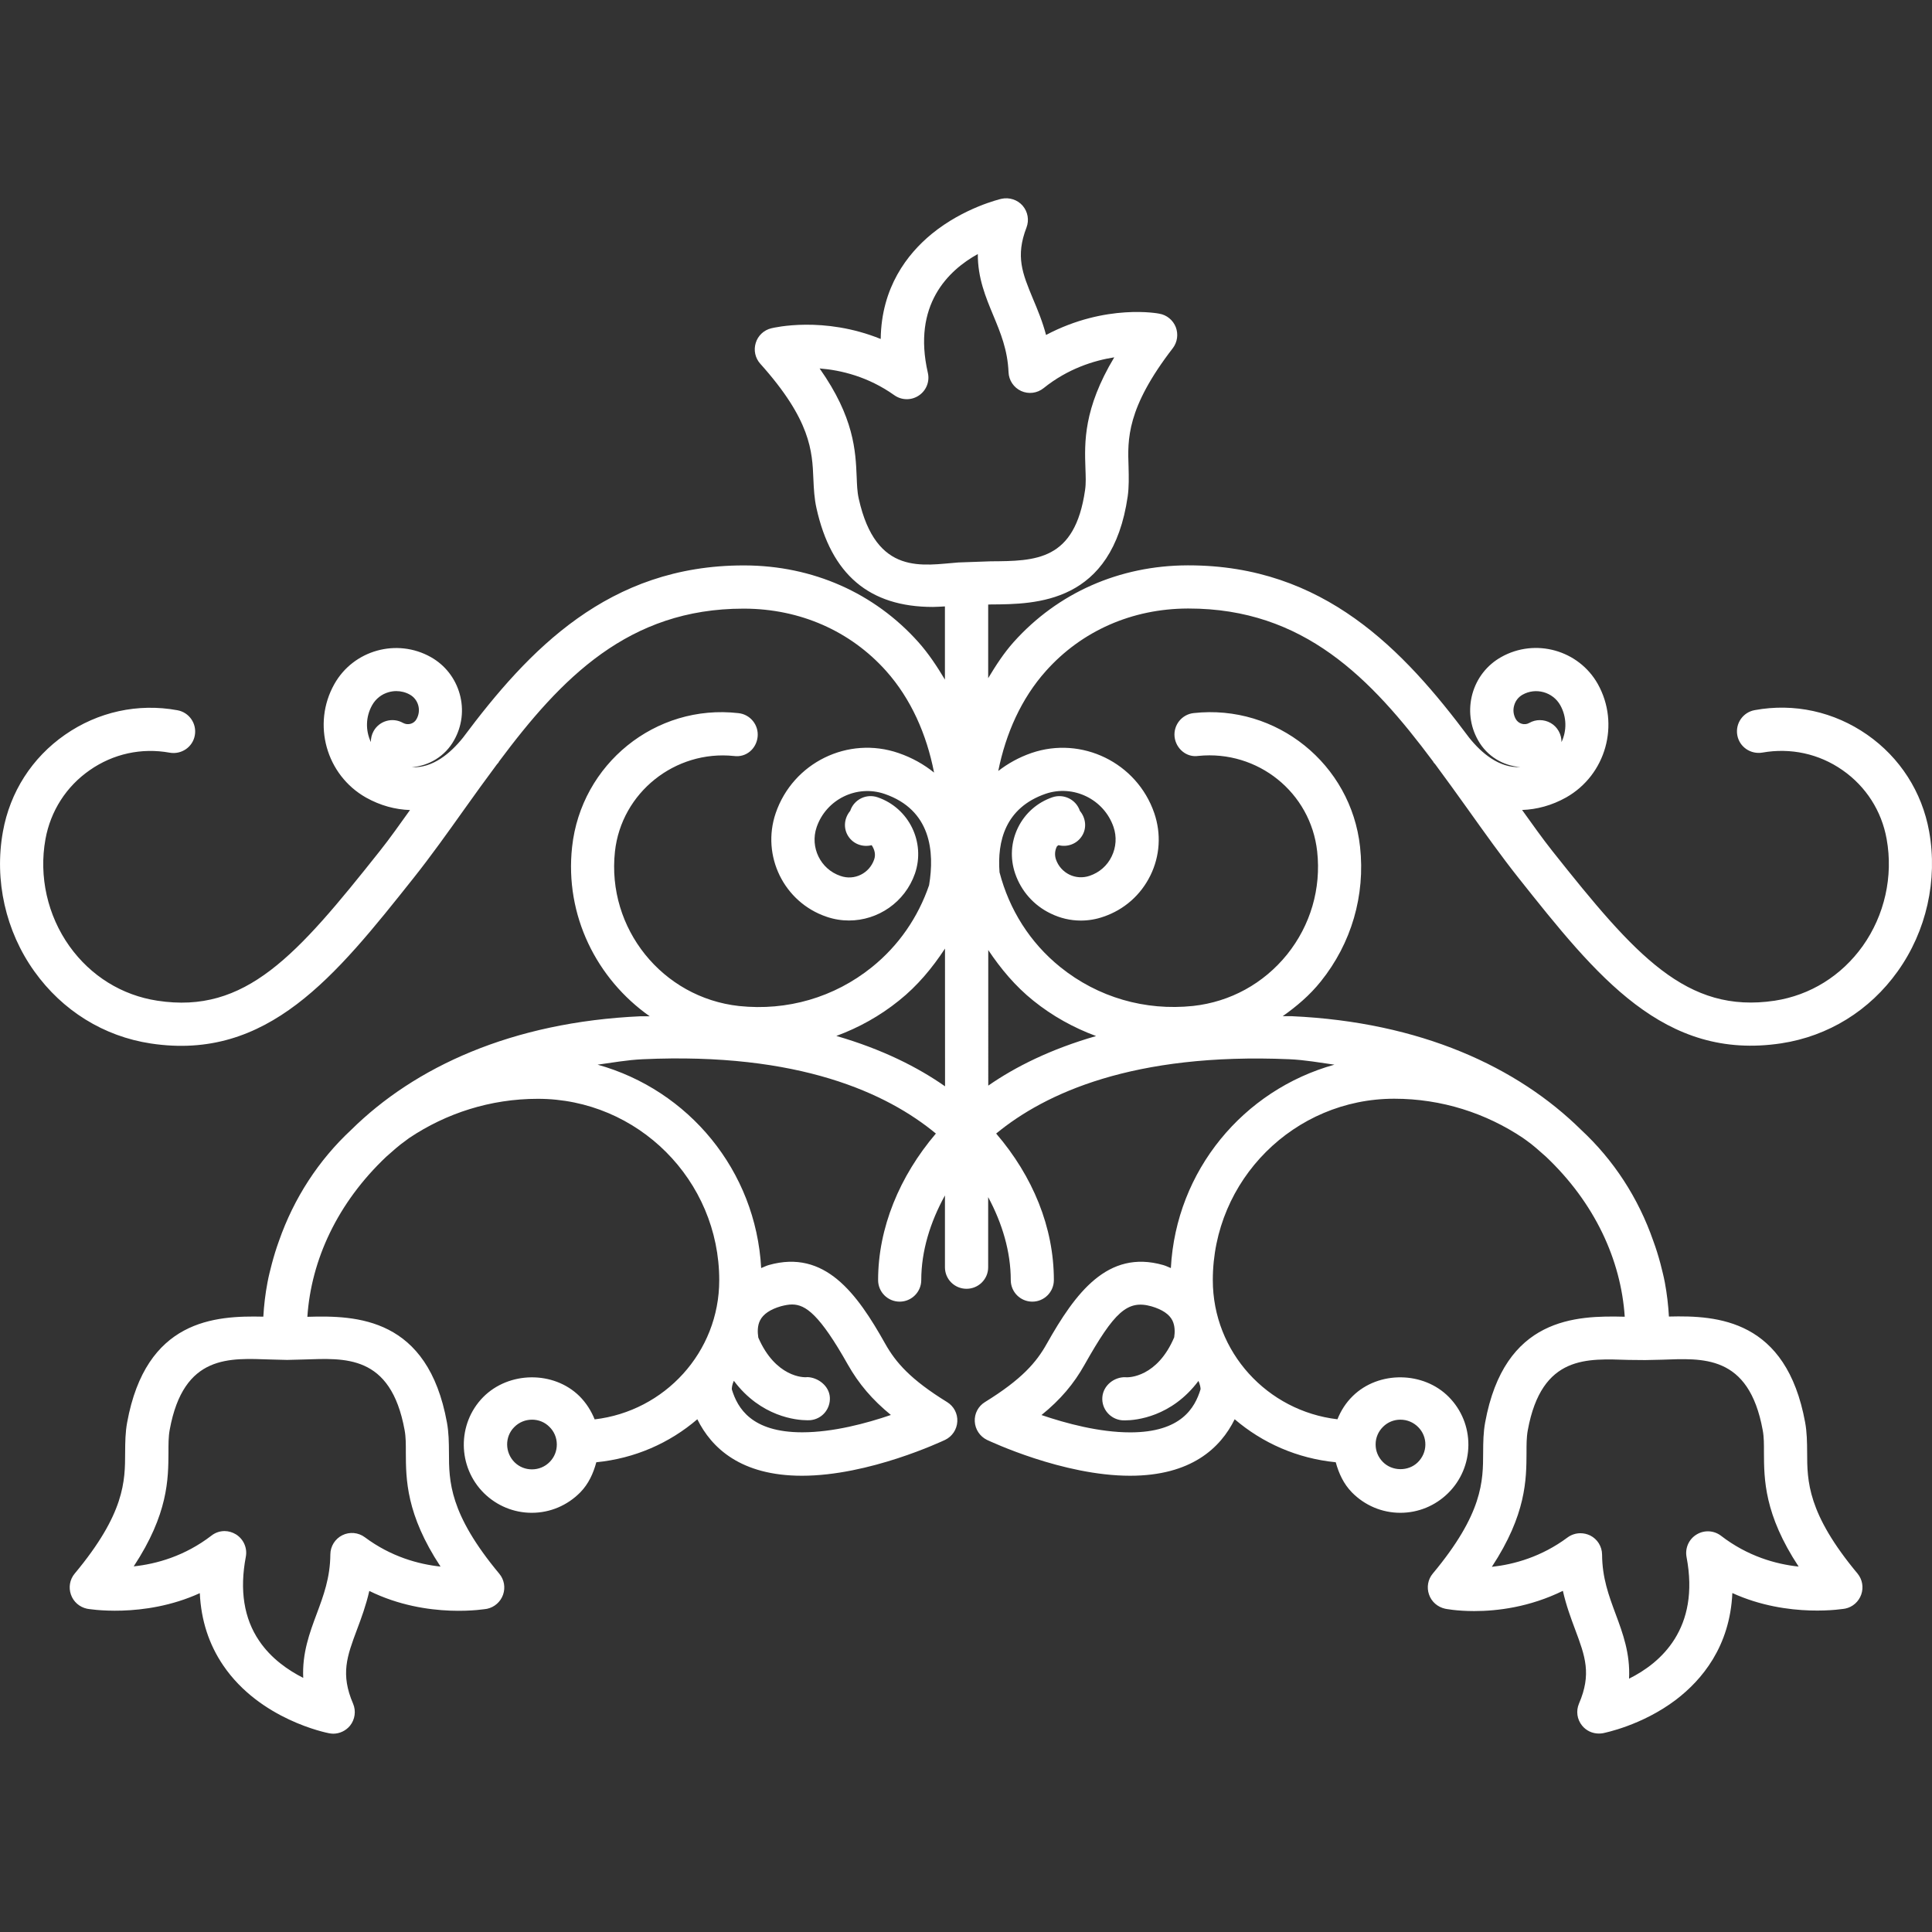 <?xml version="1.0"?>
<svg xmlns="http://www.w3.org/2000/svg" xmlns:xlink="http://www.w3.org/1999/xlink" xmlns:svgjs="http://svgjs.com/svgjs" version="1.1" width="190.811px" height="190.811px" x="0" y="0" viewBox="0 0 193.34 193.34" style="enable-background:new 0 0 512 512" xml:space="preserve" class=""><rect x="0" y="0" width="193.34" height="193.34" fill="#333333" stroke="none"/><g>
<g xmlns="http://www.w3.org/2000/svg">
	<g>
		<path d="M118.848,60.896c0.031,0,0.068,0,0.1,0c11.507,0,18.235,6.95,24.464,15.304c0.026,0.031,0.031,0.068,0.053,0.1    c0.047,0.069,0.11,0.111,0.152,0.169c1.087,1.466,2.162,2.958,3.249,4.478c1.688,2.367,3.364,4.725,5.1,6.913    c7.82,9.84,14.549,18.325,26.293,16.548c4.704-0.717,8.849-3.274,11.654-7.214c2.869-4.019,4.013-9.112,3.143-13.985    c-0.712-3.955-2.916-7.393-6.206-9.687c-3.302-2.299-7.294-3.185-11.249-2.458c-1.176,0.211-1.956,1.334-1.745,2.51    c0.211,1.17,1.329,1.935,2.505,1.74c2.821-0.501,5.669,0.111,8.016,1.75c2.352,1.635,3.924,4.087,4.425,6.903    c0.675,3.729-0.206,7.631-2.399,10.71c-2.131,2.979-5.253,4.92-8.797,5.464c-8.833,1.328-13.948-4.509-22.248-14.966    c-1.034-1.302-2.03-2.721-3.038-4.119c1.467-0.053,2.959-0.443,4.409-1.255c3.981-2.252,5.41-7.335,3.169-11.349    c-1.914-3.401-6.254-4.619-9.666-2.7c-1.424,0.797-2.447,2.109-2.885,3.681c-0.433,1.572-0.237,3.222,0.56,4.635    c0.901,1.619,2.531,2.573,4.25,2.695c-2.125,0.116-3.897-1.397-5.131-2.937c-6.587-8.828-14.57-17.25-28.087-17.25    c-0.036,0-0.079,0-0.11,0c-6.808,0.021-12.973,2.748-17.387,7.673c-0.986,1.103-1.793,2.353-2.552,3.618v-7.367l0.264-0.011    c4.535-0.026,12.145-0.074,13.7-10.826c0.132-0.96,0.11-1.914,0.084-2.953c-0.1-2.748-0.205-5.864,4.43-11.871    c0.459-0.601,0.564-1.397,0.296-2.104c-0.28-0.707-0.913-1.224-1.656-1.345c0-0.005-5.305-1.055-11.327,2.13    c-0.358-1.355-0.85-2.531-1.313-3.628c-1.055-2.547-1.756-4.234-0.644-7.124c0.285-0.744,0.132-1.587-0.385-2.184    c-0.521-0.601-1.339-0.859-2.12-0.69c-0.147,0.037-3.757,0.881-6.977,3.512c-2.449,2.01-5.041,5.353-5.107,10.516    c-5.713-2.31-10.66-1.139-10.95-1.07c-0.741,0.179-1.334,0.732-1.556,1.466c-0.227,0.728-0.055,1.514,0.454,2.083    c5.065,5.643,5.2,8.759,5.313,11.507c0.045,1.039,0.098,1.998,0.309,2.937c1.474,6.655,5.287,9.893,11.651,9.893    c0.417,0,0.802-0.037,1.205-0.053v7.325c-0.788-1.318-1.635-2.605-2.66-3.754c-4.403-4.926-10.573-7.652-17.379-7.673    c-0.037,0-0.071,0-0.108,0c-13.516,0-21.502,8.427-28.091,17.249c-1.237,1.54-3.022,3.069-5.139,2.942    c1.722-0.121,3.354-1.081,4.255-2.694c0.805-1.424,1.002-3.069,0.562-4.641c-0.442-1.571-1.463-2.879-2.884-3.681    c-3.407-1.915-7.75-0.702-9.661,2.705c-2.247,3.997-0.82,9.091,3.169,11.349c1.453,0.812,2.938,1.202,4.406,1.25    c-1.005,1.397-1.996,2.816-3.035,4.119c-8.303,10.462-13.413,16.321-22.251,14.961c-3.544-0.538-6.666-2.474-8.794-5.453    c-2.196-3.08-3.077-6.982-2.402-10.71c0.509-2.816,2.081-5.273,4.427-6.903c2.344-1.64,5.191-2.268,8.016-1.751    c1.176,0.201,2.299-0.569,2.505-1.74c0.211-1.176-0.567-2.299-1.746-2.51c-3.953-0.723-7.947,0.158-11.249,2.457    c-3.298,2.294-5.5,5.732-6.209,9.688c-0.881,4.867,0.266,9.967,3.143,13.985c2.813,3.939,6.951,6.508,11.654,7.219    c11.702,1.772,18.468-6.707,26.291-16.553c1.74-2.188,3.415-4.541,5.104-6.914c1.079-1.519,2.16-3.011,3.251-4.477    c0.048-0.063,0.108-0.105,0.15-0.169c0.021-0.031,0.026-0.068,0.05-0.1c6.23-8.353,12.954-15.303,24.466-15.303    c0.031,0,0.065,0,0.097,0c5.561,0.021,10.594,2.23,14.175,6.233c2.489,2.79,4.055,6.333,4.801,10.172    c-1.015-0.817-2.193-1.487-3.559-1.956c-5.055-1.74-10.563,0.965-12.29,6.017c-1.453,4.271,0.83,8.917,5.075,10.362    c0.744,0.259,1.506,0.38,2.257,0.38c2.89,0,5.6-1.814,6.605-4.699c1.073-3.132-0.601-6.555-3.733-7.63    c-1.139-0.391-2.36,0.216-2.742,1.345c0,0.005,0,0.005,0,0.01c-0.599,0.707-0.723,1.719-0.206,2.531    c0.515,0.807,1.464,1.128,2.35,0.907c0.282,0.422,0.427,0.918,0.248,1.43c-0.475,1.387-1.975,2.141-3.375,1.645    c-1.999-0.675-3.067-2.869-2.381-4.878c0.958-2.79,4.013-4.282,6.8-3.328c4.648,1.598,5.015,5.774,4.453,9.134    c-1.097,3.201-3.035,6.043-5.734,8.211c-3.763,3.026-8.478,4.388-13.279,3.881c-7.683-0.838-13.257-7.773-12.424-15.456    c0.646-5.912,6.03-10.173,11.899-9.566c1.237,0.174,2.252-0.728,2.378-1.909c0.129-1.187-0.73-2.251-1.912-2.378    c-8.321-0.955-15.752,5.11-16.653,13.389c-0.751,6.866,2.473,13.22,7.765,16.944c-0.314,0.011-0.58-0.011-0.896,0    c-12.933,0.58-22.621,5.094-28.972,11.364c-3.262,3.032-5.74,6.84-7.235,11.132c-0.271,0.738-0.498,1.492-0.701,2.247    c-0.164,0.638-0.33,1.266-0.448,1.919c-0.216,1.134-0.348,2.268-0.412,3.401c-4.88-0.116-11.747,0.301-13.629,10.589    c-0.179,0.976-0.195,1.957-0.2,3.022c-0.005,2.842-0.021,6.074-5.055,12.107c-0.485,0.58-0.619,1.382-0.372,2.088    c0.248,0.729,0.862,1.256,1.603,1.419c0,0.005,5.658,1.018,11.296-1.556c0.126,2.7,0.907,5.126,2.354,7.246    c3.684,5.41,10.315,6.723,10.589,6.775c0.137,0.021,0.271,0.043,0.406,0.043c0.648,0,1.269-0.296,1.685-0.802    c0.496-0.622,0.617-1.472,0.304-2.204c-1.271-2.959-0.612-4.73,0.393-7.415c0.438-1.165,0.902-2.42,1.231-3.865    c5.848,2.88,11.778,1.782,11.783,1.788c0.738-0.158,1.351-0.691,1.604-1.414c0.248-0.717,0.113-1.502-0.372-2.088    c-5.028-6.033-5.039-9.271-5.044-12.118c-0.005-1.05-0.021-2.036-0.2-3.017c-1.912-10.525-9.044-10.736-13.97-10.584    c0.383-5.7,3.014-11.406,7.9-16.025c0.638-0.564,1.258-1.129,1.957-1.619c0.113-0.095,0.232-0.164,0.34-0.253    c3.687-2.468,8.111-3.919,12.867-3.919c10.012,0,18.154,8.148,18.154,18.151c0,7.214-5.469,13.11-12.467,13.928    c-0.345-0.854-0.849-1.651-1.524-2.326c-2.586-2.547-7.064-2.499-9.634,0.101c-2.619,2.663-2.579,6.992,0.097,9.624    c1.282,1.25,2.972,1.951,4.765,1.951l0,0c1.84,0,3.562-0.733,4.859-2.046c0.826-0.844,1.305-1.904,1.603-3.012    c3.845-0.379,7.322-1.914,10.109-4.303c1.416,2.869,4.348,5.653,10.471,5.653c6.729,0,14.014-3.449,14.319-3.586    c0.715-0.343,1.185-1.044,1.227-1.841c0.045-0.791-0.351-1.534-1.021-1.945c-3.678-2.268-5.142-3.972-6.193-5.838    c-2.84-5.068-6.044-9.455-11.642-7.879c-0.298,0.084-0.509,0.206-0.772,0.306c-0.53-9.767-7.27-17.824-16.369-20.355    c1.493-0.2,2.911-0.469,4.509-0.543c15.662-0.717,24.469,3.407,29.344,7.436c-3.639,4.271-5.782,9.45-5.782,14.665    c0,1.192,0.965,2.157,2.159,2.157s2.159-0.976,2.159-2.157c0-2.895,0.892-5.79,2.371-8.474v7.198c0,1.191,0.967,2.146,2.159,2.146    c1.194,0,2.165-0.96,2.165-2.146v-7.029c1.413,2.626,2.262,5.474,2.262,8.305c0,1.192,0.965,2.157,2.157,2.157    c1.197,0,2.156-0.976,2.156-2.157c0-5.289-2.104-10.383-5.774-14.665c4.884-4.023,13.711-8.11,29.353-7.436    c1.593,0.074,3.017,0.338,4.498,0.543c-9.102,2.531-15.847,10.589-16.369,20.355c-0.264-0.1-0.475-0.222-0.78-0.306    c-5.553-1.576-8.78,2.811-11.633,7.873c-1.039,1.861-2.494,3.56-6.191,5.844c-0.675,0.411-1.065,1.16-1.018,1.945    c0.042,0.791,0.512,1.492,1.224,1.841c0.306,0.137,7.588,3.586,14.317,3.586c6.122,0,9.055-2.784,10.468-5.653    c2.789,2.384,6.265,3.924,10.114,4.303c0.306,1.118,0.786,2.162,1.608,3.006c1.292,1.318,3.021,2.052,4.856,2.052    c1.799,0,3.486-0.701,4.763-1.951c1.302-1.276,2.03-2.995,2.046-4.82c0.011-1.813-0.681-3.522-1.951-4.814    c-2.547-2.589-7.04-2.637-9.624-0.095c-0.681,0.664-1.187,1.466-1.529,2.32c-6.998-0.817-12.472-6.713-12.472-13.928    c0-10.014,8.147-18.15,18.156-18.15c4.762,0,9.191,1.455,12.878,3.923c0.105,0.085,0.211,0.143,0.311,0.222    c0.707,0.496,1.34,1.076,1.988,1.65c4.878,4.609,7.51,10.32,7.89,16.021c-4.895-0.127-12.04,0.053-13.97,10.583    c-0.18,0.976-0.195,1.957-0.2,3.022c-0.006,2.842-0.016,6.074-5.047,12.107c-0.485,0.58-0.617,1.382-0.369,2.088    c0.248,0.729,0.859,1.25,1.604,1.419c0,0,1.123,0.237,2.916,0.237c2.341,0,5.553-0.396,8.875-2.025    c0.327,1.45,0.791,2.7,1.229,3.871c1.002,2.679,1.656,4.451,0.385,7.409c-0.316,0.738-0.2,1.582,0.307,2.204    c0.416,0.517,1.033,0.797,1.682,0.797c0.132,0,0.27-0.011,0.401-0.032c0.158-0.037,3.896-0.765,7.304-3.343    c2.6-1.983,5.41-5.326,5.652-10.685c5.638,2.573,11.291,1.556,11.296,1.556c0.744-0.152,1.351-0.69,1.604-1.413    c0.248-0.718,0.11-1.503-0.369-2.089c-5.031-6.032-5.042-9.271-5.047-12.118c-0.005-1.049-0.021-2.035-0.2-3.017    c-1.888-10.293-8.765-10.715-13.632-10.589c-0.063-1.134-0.195-2.272-0.406-3.401c-0.121-0.653-0.29-1.275-0.448-1.914    c-0.206-0.76-0.433-1.508-0.712-2.257c-1.492-4.293-3.96-8.09-7.225-11.116c-6.35-6.271-16.042-10.79-28.967-11.37    c-0.316-0.011-0.58,0.011-0.892,0c1.397-0.986,2.711-2.099,3.808-3.47c3.069-3.818,4.467-8.611,3.934-13.474    c-0.901-8.274-8.348-14.302-16.647-13.389c-1.187,0.126-2.041,1.197-1.915,2.378c0.132,1.181,1.203,2.094,2.379,1.909    c5.943-0.602,11.243,3.654,11.892,9.565c0.406,3.718-0.665,7.378-3.006,10.299c-2.353,2.917-5.69,4.751-9.413,5.158    c-4.799,0.506-9.519-0.854-13.278-3.882c-3.049-2.452-5.121-5.769-6.091-9.492c-0.237-3.079,0.554-6.454,4.608-7.857    c2.779-0.949,5.843,0.543,6.798,3.317c0.337,0.98,0.264,2.03-0.185,2.953c-0.443,0.923-1.229,1.608-2.21,1.94    c-0.67,0.227-1.392,0.185-2.02-0.121c-0.633-0.312-1.112-0.849-1.345-1.519c-0.143-0.422-0.116-0.876,0.084-1.282    c0.032-0.074,0.122-0.089,0.164-0.148c0.881,0.222,1.83-0.105,2.347-0.907c0.521-0.807,0.39-1.825-0.206-2.531    c0-0.005,0-0.005,0-0.01c-0.385-1.129-1.619-1.725-2.742-1.345c-1.519,0.521-2.742,1.603-3.448,3.042    c-0.702,1.445-0.802,3.069-0.28,4.593c0.602,1.756,1.862,3.18,3.528,3.986c0.971,0.48,2.004,0.718,3.043,0.718    c0.765,0,1.529-0.127,2.262-0.385c2.073-0.702,3.734-2.167,4.699-4.129c0.96-1.956,1.097-4.171,0.385-6.249    c-1.74-5.046-7.262-7.73-12.287-6.006c-1.266,0.438-2.368,1.06-3.322,1.798c0.76-3.775,2.315-7.262,4.772-10.009    C108.258,63.127,113.289,60.917,118.848,60.896z M151.685,71.955c-0.231-0.417-0.295-0.896-0.158-1.361    c0.127-0.458,0.422-0.838,0.834-1.071c1.328-0.754,3.037-0.274,3.78,1.05c0.659,1.181,0.659,2.558,0.122,3.691    c0.005-0.364-0.085-0.749-0.28-1.097c-0.39-0.707-1.128-1.103-1.893-1.103c-0.354,0-0.718,0.09-1.05,0.279    C152.581,72.614,151.954,72.44,151.685,71.955z M40.326,72.34c-1.046-0.585-2.36-0.211-2.937,0.822    c-0.195,0.349-0.28,0.733-0.274,1.097c-0.541-1.139-0.535-2.51,0.124-3.686c0.361-0.644,0.954-1.113,1.666-1.308    c0.251-0.069,0.504-0.105,0.752-0.105c0.469,0,0.941,0.116,1.36,0.353c0.411,0.232,0.709,0.612,0.838,1.071    c0.129,0.464,0.069,0.943-0.168,1.371C41.433,72.44,40.811,72.614,40.326,72.34z M40.489,143.109    c0.135,0.717,0.124,1.466,0.124,2.246c0.011,2.679,0.021,6.181,3.473,11.417c-2.215-0.237-4.96-0.986-7.578-2.938    c-0.648-0.484-1.526-0.563-2.252-0.2c-0.728,0.364-1.191,1.107-1.197,1.92c-0.019,2.336-0.675,4.098-1.369,5.959    c-0.701,1.877-1.463,3.923-1.345,6.396c-1.511-0.765-3.217-1.94-4.411-3.712c-1.521-2.231-1.97-5.068-1.334-8.406    c0.168-0.881-0.227-1.771-0.992-2.246c-0.348-0.211-0.741-0.327-1.131-0.327c-0.464,0-0.928,0.147-1.315,0.453    c-2.679,2.057-5.503,2.837-7.781,3.08c3.454-5.247,3.465-8.743,3.478-11.412c0-0.786-0.008-1.529,0.124-2.257    c1.392-7.615,6.036-7.161,10.091-7.035l1.659,0.043l1.658-0.043C34.462,135.922,39.1,135.479,40.489,143.109z M55.021,146.289    c-0.475,0.49-1.113,0.754-1.788,0.754c-0.654,0-1.268-0.247-1.735-0.706c-0.981-0.976-0.997-2.558-0.042-3.518    c0.475-0.485,1.113-0.749,1.788-0.749c0.654,0,1.268,0.248,1.732,0.712c0.477,0.464,0.741,1.086,0.746,1.756    C55.727,145.203,55.479,145.819,55.021,146.289z M73.438,138.179c2.708,3.617,6.281,3.949,7.341,3.949    c0.166,0,0.269-0.005,0.295-0.005c1.178-0.101,2.036-1.107,1.972-2.283c-0.071-1.182-1.221-2.004-2.262-2.03    c-0.369,0.074-3.188-0.011-4.899-3.955c-0.082-0.538-0.098-1.187,0.179-1.725c0.314-0.622,1.01-1.097,2.078-1.408    c0.417-0.11,0.788-0.179,1.123-0.179c1.355,0,2.766,1.018,5.585,6.022c1.086,1.914,2.423,3.496,4.303,5.035    c-2.447,0.839-5.787,1.735-8.872,1.735c-5.113,0-6.474-2.457-7.035-4.261C73.206,138.911,73.282,138.521,73.438,138.179z     M94.573,108.711c-2.721-1.909-6.291-3.713-10.879-5.042c2.233-0.822,4.351-1.993,6.263-3.533c1.854-1.477,3.343-3.274,4.611-5.21    L94.573,108.711L94.573,108.711z M138.412,142.777c0.464-0.459,1.075-0.707,1.729-0.707c0.675,0,1.308,0.264,1.787,0.749    c0.465,0.469,0.718,1.092,0.712,1.751c-0.005,0.664-0.273,1.286-0.759,1.767c-0.944,0.928-2.573,0.917-3.507-0.048    c-0.464-0.475-0.718-1.097-0.712-1.751C137.663,143.868,137.932,143.246,138.412,142.777z M113.1,143.341    c-3.08,0-6.418-0.896-8.876-1.734c1.898-1.535,3.238-3.122,4.309-5.036c2.985-5.284,4.277-6.519,6.697-5.843    c1.07,0.316,1.782,0.785,2.094,1.413c0.264,0.538,0.259,1.171,0.18,1.688c-1.683,3.966-4.515,4.05-4.895,3.992    c-1.102-0.026-2.198,0.807-2.294,1.993c-0.095,1.187,0.797,2.22,1.988,2.32c0.026,0,0.127,0.005,0.301,0.005    c1.06,0,4.63-0.337,7.33-3.949c0.147,0.337,0.227,0.722,0.206,0.844C119.575,140.879,118.209,143.341,113.1,143.341z     M164.642,136.106l1.661-0.037c4.029-0.132,8.701-0.586,10.094,7.04c0.137,0.717,0.126,1.466,0.126,2.246    c0.011,2.679,0.021,6.181,3.471,11.417c-2.278-0.242-5.1-1.028-7.769-3.085c-0.717-0.548-1.688-0.591-2.452-0.121    c-0.77,0.47-1.16,1.366-0.996,2.247c1.365,7.172-2.59,10.604-5.754,12.176c0.132-2.505-0.633-4.562-1.334-6.449    c-0.696-1.872-1.35-3.634-1.365-5.965c-0.006-0.812-0.465-1.555-1.197-1.919c-0.312-0.147-0.639-0.222-0.971-0.222    c-0.453,0-0.907,0.143-1.286,0.422c-2.621,1.951-5.369,2.7-7.578,2.942c3.448-5.252,3.459-8.743,3.47-11.422    c0-0.786-0.005-1.519,0.127-2.247c1.392-7.614,6.021-7.155,10.093-7.039L164.642,136.106z M95.908,56.287    c-3.489,0.253-8.235,1.43-9.973-6.391c-0.158-0.702-0.174-1.414-0.206-2.178c-0.108-2.578-0.25-5.943-3.709-10.847    c2.127,0.168,4.849,0.812,7.478,2.679c0.735,0.521,1.706,0.532,2.452,0.031c0.746-0.496,1.107-1.402,0.901-2.278    c-1.556-6.776,2.025-10.235,5.002-11.881c-0.016,2.395,0.797,4.335,1.54,6.123c0.738,1.777,1.439,3.459,1.534,5.711    c0.032,0.807,0.522,1.534,1.261,1.872c0.743,0.337,1.608,0.227,2.246-0.285c2.426-1.951,5.031-2.763,7.072-3.085    c-3.091,5.157-2.975,8.522-2.885,11.106c0.026,0.77,0.068,1.471-0.037,2.183c-1.018,7.077-4.931,7.098-9.45,7.125L95.908,56.287z     M103.412,100.142c1.909,1.539,4.034,2.71,6.275,3.538c-4.541,1.308-8.079,3.074-10.79,4.962V95.073    C100.153,96.951,101.608,98.696,103.412,100.142z" fill="#ffffff" data-original="#000000" style="" class=""/>
	</g>
</g>
<g xmlns="http://www.w3.org/2000/svg">
</g>
<g xmlns="http://www.w3.org/2000/svg">
</g>
<g xmlns="http://www.w3.org/2000/svg">
</g>
<g xmlns="http://www.w3.org/2000/svg">
</g>
<g xmlns="http://www.w3.org/2000/svg">
</g>
<g xmlns="http://www.w3.org/2000/svg">
</g>
<g xmlns="http://www.w3.org/2000/svg">
</g>
<g xmlns="http://www.w3.org/2000/svg">
</g>
<g xmlns="http://www.w3.org/2000/svg">
</g>
<g xmlns="http://www.w3.org/2000/svg">
</g>
<g xmlns="http://www.w3.org/2000/svg">
</g>
<g xmlns="http://www.w3.org/2000/svg">
</g>
<g xmlns="http://www.w3.org/2000/svg">
</g>
<g xmlns="http://www.w3.org/2000/svg">
</g>
<g xmlns="http://www.w3.org/2000/svg">
</g>
</g></svg>
